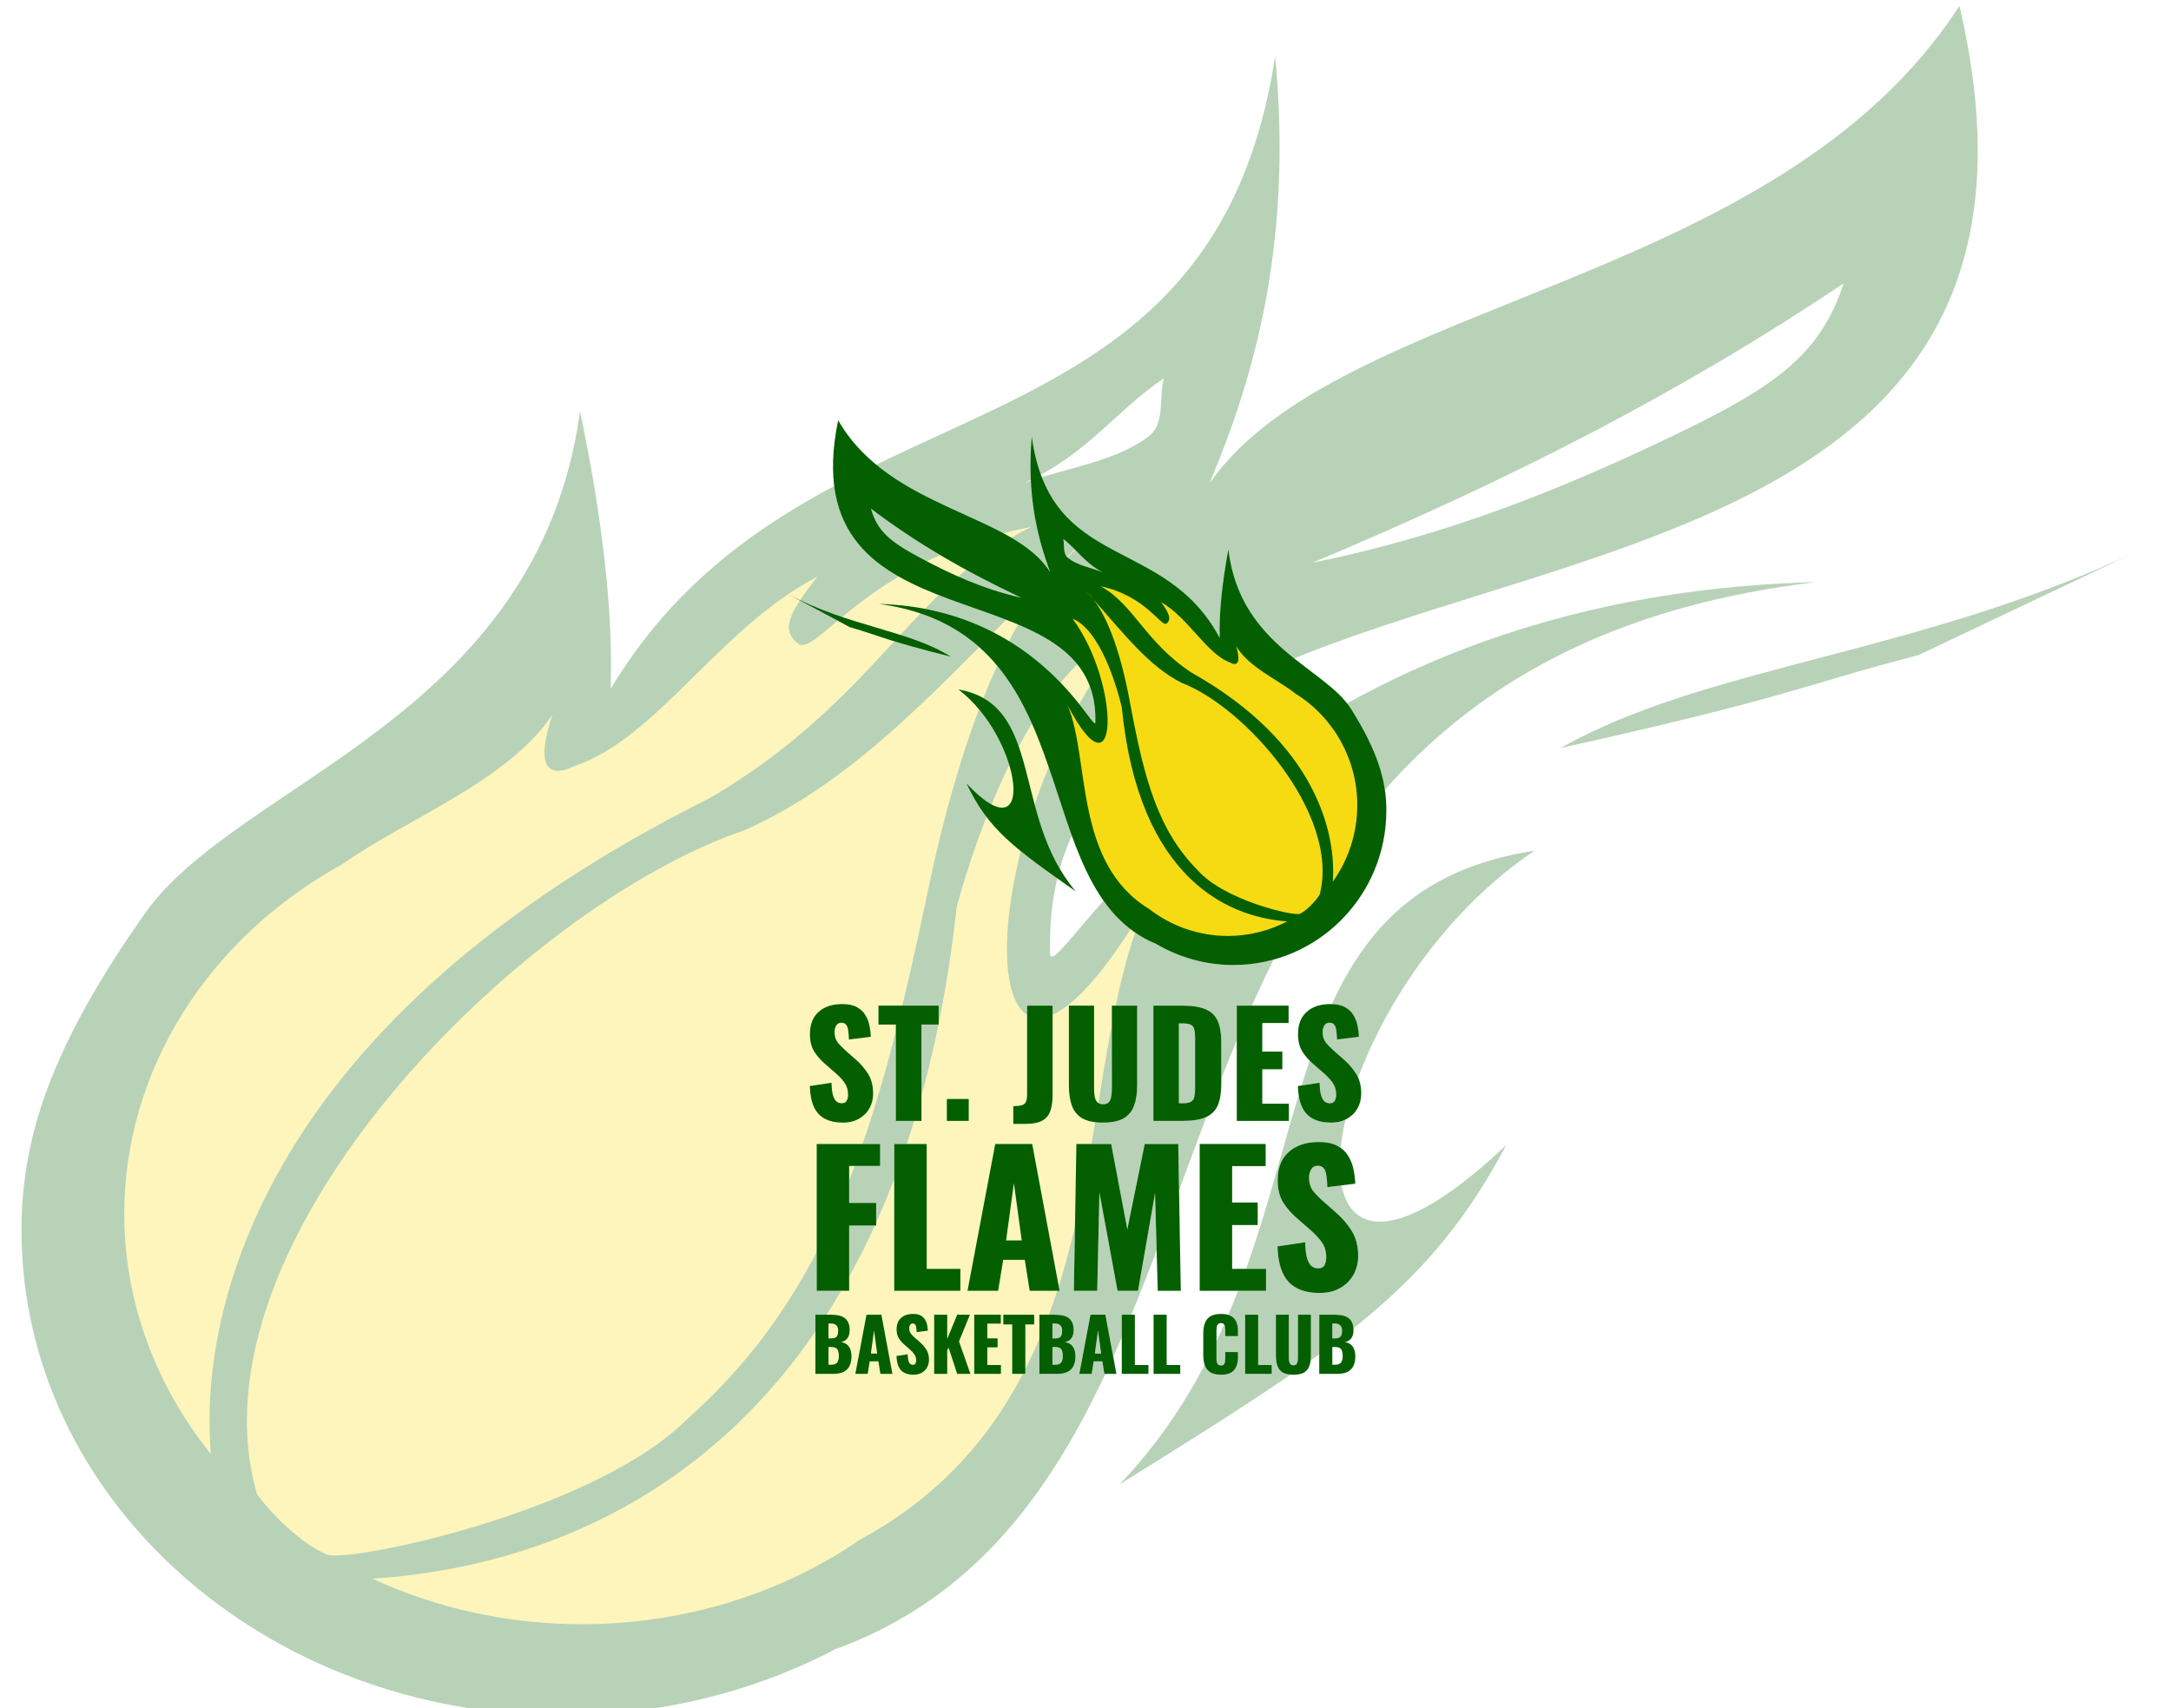<?xml version="1.0" encoding="UTF-8" standalone="no"?>
<svg
   xmlns:dc="http://purl.org/dc/elements/1.1/"
   xmlns:cc="http://creativecommons.org/ns#"
   xmlns:rdf="http://www.w3.org/1999/02/22-rdf-syntax-ns#"
   xmlns:svg="http://www.w3.org/2000/svg"
   xmlns="http://www.w3.org/2000/svg"
   xmlns:sodipodi="http://sodipodi.sourceforge.net/DTD/sodipodi-0.dtd"
   xmlns:inkscape="http://www.inkscape.org/namespaces/inkscape"
   width="2300"
   height="1810"
   viewBox="0 0 608.542 478.896"
   version="1.1"
   id="svg1611"
   inkscape:version="1.0 (4035a4fb49, 2020-05-01)"
   sodipodi:docname="hero-mobile.svg">
  <defs
     id="defs1605">
    <filter
       inkscape:collect="always"
       style="color-interpolation-filters:sRGB"
       id="filter4620"
       x="-0.033"
       width="1.066"
       y="-0.021"
       height="1.041">
      <feGaussianBlur
         inkscape:collect="always"
         stdDeviation="2.292"
         id="feGaussianBlur4622" />
    </filter>
    <filter
       height="1.181"
       y="-0.09"
       width="1.165"
       x="-0.082"
       id="filter1236"
       style="color-interpolation-filters:sRGB"
       inkscape:collect="always">
      <feGaussianBlur
         id="feGaussianBlur1238"
         stdDeviation="1.216"
         inkscape:collect="always" />
    </filter>
  </defs>
  <sodipodi:namedview
     id="base"
     pagecolor="#ffffff"
     bordercolor="#666666"
     borderopacity="1.0"
     inkscape:pageopacity="0.0"
     inkscape:pageshadow="2"
     inkscape:zoom="0.35"
     inkscape:cx="1108.0697"
     inkscape:cy="1131.4286"
     inkscape:document-units="px"
     inkscape:current-layer="layer1"
     inkscape:document-rotation="0"
     showgrid="false"
     units="px"
     inkscape:window-width="1920"
     inkscape:window-height="1027"
     inkscape:window-x="1912"
     inkscape:window-y="-8"
     inkscape:window-maximized="1" />
  <g
     inkscape:label="Layer 1"
     inkscape:groupmode="layer"
     id="layer1">
    <g
       style="opacity:0.284"
       id="g868"
       transform="matrix(-16.676,0,0,14.803,1827.833,-1786.666)">
      <g
         transform="translate(0.168,53.085)"
         id="g864">
        <path
           sodipodi:nodetypes="cccccsccccccccscccsc"
           transform="scale(0.265)"
           d="m 288.695,255.555 c -10.856,52.451 58.174,32.109 57.684,67.391 0.433,4.969 -11.28,-25.126 -48.531,-26.207 47.881,6.527 32.323,63.984 62.16,76.258 5.249,3.094 11.216,4.724 17.293,4.725 18.953,3.2e-4 34.318,-15.522 34.318,-34.67 6e-5,-6.645 -1.89,-13.15 -7.831,-22.644 -5.941,-9.495 -24.916,-13.916 -27.596,-35.871 -1.34,7.164 -2.126,14.191 -1.941,19.83 -12.387,-23.249 -37.992,-14.699 -42.152,-45.205 -1.109,13.219 1.248,22.695 4.16,30.506 -8.202,-13.263 -35.995,-13.936 -47.562,-34.111 z m 7.35,19.83 c 10.261,7.765 21.077,14.004 33.695,19.967 -8.505,-1.941 -15.759,-5.218 -23.018,-9.152 -6.3,-3.415 -9.199,-5.684 -10.678,-10.814 z m 43.125,6.795 c 3.097,2.357 4.806,5.406 8.873,7.486 -2.635,-1.109 -5.718,-1.485 -7.902,-3.328 -1.088,-0.918 -0.647,-2.772 -0.971,-4.158 z"
           style="fill:#045f00;fill-opacity:1;fill-rule:evenodd;stroke:none;stroke-width:1.269;stroke-opacity:1"
           id="path858" />
        <path
           sodipodi:nodetypes="cccc"
           id="path860"
           d="m 83.648,83.722 c 5.107,0.882 3.144,7.478 6.971,11.997 -3.618,-2.539 -5.202,-3.664 -6.494,-6.42 4.235,4.511 3.321,-2.703 -0.477,-5.577 z"
           style="fill:#045f00;fill-opacity:1;stroke:none;stroke-width:0.265px;stroke-linecap:butt;stroke-linejoin:miter;stroke-opacity:1" />
        <path
           sodipodi:nodetypes="cccc"
           id="path862"
           d="m 73.486,78.035 c 3.705,1.981 7.252,2.165 9.722,3.742 -3.95,-0.991 -4.011,-1.174 -6.017,-1.761 -1.235,-0.66 -2.47,-1.321 -3.705,-1.981 z"
           style="fill:#045f00;fill-opacity:1;stroke:none;stroke-width:0.265px;stroke-linecap:butt;stroke-linejoin:miter;stroke-opacity:1" />
      </g>
      <path
         sodipodi:nodetypes="cccccccccccccccccccccccccscccc"
         d="m 92.273,130.674 c 1.984,1.094 2.618,3.294 5.396,5.131 7.482,4.198 8.609,9.651 8.394,12.428 0.947,-1.325 1.457,-2.917 1.457,-4.551 -2e-4,-2.701 -1.389,-5.208 -3.667,-6.622 -1.078,-0.857 -2.787,-1.573 -3.531,-2.832 0.442,1.484 -0.343,0.985 -0.343,0.985 -1.413,-0.514 -2.44,-2.612 -4.11,-3.597 0.452,0.652 0.652,1.022 0.3,1.285 -0.335,0.157 -1.234,-1.651 -3.896,-2.227 z m -0.856,0.3 c 0.155,0.177 0.293,0.331 0.441,0.499 -0.14,-0.185 -0.287,-0.353 -0.441,-0.499 z m 0.441,0.499 c 1.13,1.492 1.807,4.143 2.2,6.344 0.803,4.275 1.614,7.367 3.994,9.747 1.561,1.77 5.695,2.73 6.061,2.573 0.536,-0.257 1.107,-1.01 1.177,-1.153 1.216,-4.757 -4.424,-11.123 -8.196,-12.565 -1.911,-0.962 -3.322,-2.774 -5.236,-4.946 z m -1.254,1.129 c 2.878,3.906 2.758,11.005 -0.3,5.138 1.35,3.185 0.349,9.365 4.845,12.111 1.343,1.04 2.987,1.603 4.679,1.604 1.226,-2.2e-4 2.433,-0.296 3.523,-0.864 -1.913,-0.139 -3.999,-0.843 -5.762,-2.549 -2.002,-1.935 -3.571,-5.136 -4.062,-10.172 -0.304,-1.281 -1.287,-4.599 -2.922,-5.268 z"
         style="fill:#f7db12;fill-opacity:1;fill-rule:evenodd;stroke:none;stroke-width:0.284;stroke-opacity:1"
         id="path866" />
    </g>
    <g
       style="fill:#ffffff;filter:url(#filter1236);opacity:0.7"
       id="g2357"
       transform="matrix(4.717,0,0,4.717,-126.719,-452.039)">
      <g
         style="fill:#ffffff"
         transform="translate(0.168,53.085)"
         id="g2353">
        <path
           sodipodi:nodetypes="cccccsccccccccscccsc"
           transform="scale(0.265)"
           d="m 288.695,255.555 c -10.856,52.451 58.174,32.109 57.684,67.391 0.433,4.969 -11.28,-25.126 -48.531,-26.207 47.881,6.527 32.323,63.984 62.16,76.258 5.249,3.094 11.216,4.724 17.293,4.725 18.953,3.2e-4 34.318,-15.522 34.318,-34.67 6e-5,-6.645 -1.89,-13.15 -7.831,-22.644 -5.941,-9.495 -24.916,-13.916 -27.596,-35.871 -1.34,7.164 -2.126,14.191 -1.941,19.83 -12.387,-23.249 -37.992,-14.699 -42.152,-45.205 -1.109,13.219 1.248,22.695 4.16,30.506 -8.202,-13.263 -35.995,-13.936 -47.562,-34.111 z m 7.35,19.83 c 10.261,7.765 21.077,14.004 33.695,19.967 -8.505,-1.941 -15.759,-5.218 -23.018,-9.152 -6.3,-3.415 -9.199,-5.684 -10.678,-10.814 z m 43.125,6.795 c 3.097,2.357 4.806,5.406 8.873,7.486 -2.635,-1.109 -5.718,-1.485 -7.902,-3.328 -1.088,-0.918 -0.647,-2.772 -0.971,-4.158 z"
           style="fill:#ffffff;fill-opacity:1;fill-rule:evenodd;stroke:none;stroke-width:1.269;stroke-opacity:1"
           id="path2347" />
        <path
           sodipodi:nodetypes="cccc"
           id="path2349"
           d="m 83.648,83.722 c 5.107,0.882 3.144,7.478 6.971,11.997 -3.618,-2.539 -5.202,-3.664 -6.494,-6.42 4.235,4.511 3.321,-2.703 -0.477,-5.577 z"
           style="fill:#ffffff;fill-opacity:1;stroke:none;stroke-width:0.265px;stroke-linecap:butt;stroke-linejoin:miter;stroke-opacity:1" />
        <path
           sodipodi:nodetypes="cccc"
           id="path2351"
           d="m 73.486,78.035 c 3.705,1.981 7.252,2.165 9.722,3.742 -3.95,-0.991 -4.011,-1.174 -6.017,-1.761 -1.235,-0.66 -2.47,-1.321 -3.705,-1.981 z"
           style="fill:#ffffff;fill-opacity:1;stroke:none;stroke-width:0.265px;stroke-linecap:butt;stroke-linejoin:miter;stroke-opacity:1" />
      </g>
      <path
         sodipodi:nodetypes="cccccccccccccccccccccccccscccc"
         d="m 92.273,130.674 c 1.984,1.094 2.618,3.294 5.396,5.131 7.482,4.198 8.609,9.651 8.394,12.428 0.947,-1.325 1.457,-2.917 1.457,-4.551 -2e-4,-2.701 -1.389,-5.208 -3.667,-6.622 -1.078,-0.857 -2.787,-1.573 -3.531,-2.832 0.442,1.484 -0.343,0.985 -0.343,0.985 -1.413,-0.514 -2.44,-2.612 -4.11,-3.597 0.452,0.652 0.652,1.022 0.3,1.285 -0.335,0.157 -1.234,-1.651 -3.896,-2.227 z m -0.856,0.3 c 0.155,0.177 0.293,0.331 0.441,0.499 -0.14,-0.185 -0.287,-0.353 -0.441,-0.499 z m 0.441,0.499 c 1.13,1.492 1.807,4.143 2.2,6.344 0.803,4.275 1.614,7.367 3.994,9.747 1.561,1.77 5.695,2.73 6.061,2.573 0.536,-0.257 1.107,-1.01 1.177,-1.153 1.216,-4.757 -4.424,-11.123 -8.196,-12.565 -1.911,-0.962 -3.322,-2.774 -5.236,-4.946 z m -1.254,1.129 c 2.878,3.906 2.758,11.005 -0.3,5.138 1.35,3.185 0.349,9.365 4.845,12.111 1.343,1.04 2.987,1.603 4.679,1.604 1.226,-2.2e-4 2.433,-0.296 3.523,-0.864 -1.913,-0.139 -3.999,-0.843 -5.762,-2.549 -2.002,-1.935 -3.571,-5.136 -4.062,-10.172 -0.304,-1.281 -1.287,-4.599 -2.922,-5.268 z"
         style="fill:#ffffff;fill-opacity:1;fill-rule:evenodd;stroke:none;stroke-width:0.284;stroke-opacity:1"
         id="path2355" />
    </g>
    <g
       aria-label="ST. JUDES "
       id="text2363"
       style="font-style:normal;font-variant:normal;font-weight:normal;font-stretch:normal;font-size:39.892px;line-height:1.25;font-family:Communist;-inkscape-font-specification:Communist;text-align:center;text-anchor:middle;fill:#ffffff;fill-opacity:1;stroke:none;stroke-width:3.086;stroke-miterlimit:4;stroke-dasharray:none;stroke-opacity:1;filter:url(#filter4620)">
      <path
         d="m 236.282,314.699 q -3.032,0 -5.066,-1.077 -2.034,-1.077 -3.072,-3.311 -1.037,-2.274 -1.157,-5.864 l 6.103,-0.918 q 0.04,2.074 0.359,3.351 0.359,1.277 0.957,1.835 0.638,0.558 1.516,0.558 1.117,0 1.436,-0.758 0.359,-0.758 0.359,-1.596 0,-1.995 -0.957,-3.351 -0.957,-1.396 -2.593,-2.792 l -2.792,-2.433 q -1.835,-1.556 -3.112,-3.51 -1.237,-1.995 -1.237,-4.907 0,-4.109 2.433,-6.263 2.433,-2.194 6.622,-2.194 2.593,0 4.149,0.878 1.596,0.878 2.393,2.314 0.838,1.396 1.117,2.992 0.319,1.556 0.359,2.992 l -6.143,0.758 q -0.04,-1.436 -0.199,-2.473 -0.12,-1.077 -0.558,-1.636 -0.439,-0.598 -1.356,-0.598 -0.997,0 -1.476,0.838 -0.439,0.838 -0.439,1.675 0,1.795 0.838,2.952 0.878,1.117 2.274,2.354 l 2.673,2.354 q 2.114,1.795 3.55,4.069 1.476,2.274 1.476,5.625 0,2.274 -1.037,4.149 -1.037,1.835 -2.952,2.912 -1.875,1.077 -4.468,1.077 z"
         style="font-style:normal;font-variant:normal;font-weight:bold;font-stretch:normal;font-size:39.892px;font-family:Oswald;-inkscape-font-specification:'Oswald Bold';fill:#ffffff;fill-opacity:1;stroke:none;stroke-width:3.086;stroke-miterlimit:4;stroke-dasharray:none;stroke-opacity:1"
         id="path910" />
      <path
         d="m 251.108,314.22 v -27.007 h -4.867 v -5.306 h 16.874 v 5.306 h -4.827 v 27.007 z"
         style="font-style:normal;font-variant:normal;font-weight:bold;font-stretch:normal;font-size:39.892px;font-family:Oswald;-inkscape-font-specification:'Oswald Bold';fill:#ffffff;fill-opacity:1;stroke:none;stroke-width:3.086;stroke-miterlimit:4;stroke-dasharray:none;stroke-opacity:1"
         id="path912" />
      <path
         d="m 265.402,314.22 v -6.143 h 6.143 v 6.143 z"
         style="font-style:normal;font-variant:normal;font-weight:bold;font-stretch:normal;font-size:39.892px;font-family:Oswald;-inkscape-font-specification:'Oswald Bold';fill:#ffffff;fill-opacity:1;stroke:none;stroke-width:3.086;stroke-miterlimit:4;stroke-dasharray:none;stroke-opacity:1"
         id="path914" />
      <path
         d="m 284.031,315.058 v -4.986 q 1.077,0 1.835,-0.12 0.758,-0.12 1.197,-0.439 0.439,-0.359 0.638,-0.997 0.199,-0.678 0.199,-1.715 v -24.892 h 7.141 v 25.211 q 0,2.633 -0.678,4.428 -0.638,1.755 -2.274,2.633 -1.636,0.878 -4.588,0.878 z"
         style="font-style:normal;font-variant:normal;font-weight:bold;font-stretch:normal;font-size:39.892px;font-family:Oswald;-inkscape-font-specification:'Oswald Bold';fill:#ffffff;fill-opacity:1;stroke:none;stroke-width:3.086;stroke-miterlimit:4;stroke-dasharray:none;stroke-opacity:1"
         id="path916" />
      <path
         d="m 309.187,314.699 q -3.71,0 -5.824,-1.197 -2.074,-1.237 -2.912,-3.55 -0.838,-2.354 -0.838,-5.744 v -22.299 h 7.061 v 23.376 q 0,0.997 0.16,1.995 0.16,0.997 0.678,1.636 0.558,0.638 1.675,0.638 1.157,0 1.675,-0.638 0.519,-0.638 0.638,-1.636 0.16,-0.997 0.16,-1.995 v -23.376 h 7.101 v 22.299 q 0,3.391 -0.878,5.744 -0.838,2.314 -2.912,3.55 -2.074,1.197 -5.784,1.197 z"
         style="font-style:normal;font-variant:normal;font-weight:bold;font-stretch:normal;font-size:39.892px;font-family:Oswald;-inkscape-font-specification:'Oswald Bold';fill:#ffffff;fill-opacity:1;stroke:none;stroke-width:3.086;stroke-miterlimit:4;stroke-dasharray:none;stroke-opacity:1"
         id="path918" />
      <path
         d="m 323.305,314.22 v -32.312 h 8.178 q 4.229,0 6.582,1.077 2.354,1.037 3.311,3.311 0.957,2.234 0.957,5.824 v 11.728 q 0,3.63 -0.957,5.944 -0.957,2.274 -3.311,3.351 -2.314,1.077 -6.502,1.077 z m 7.141,-4.947 h 1.117 q 1.636,0 2.354,-0.479 0.718,-0.479 0.878,-1.436 0.199,-0.957 0.199,-2.393 v -14.082 q 0,-1.436 -0.239,-2.314 -0.199,-0.878 -0.918,-1.277 -0.718,-0.399 -2.314,-0.399 h -1.077 z"
         style="font-style:normal;font-variant:normal;font-weight:bold;font-stretch:normal;font-size:39.892px;font-family:Oswald;-inkscape-font-specification:'Oswald Bold';fill:#ffffff;fill-opacity:1;stroke:none;stroke-width:3.086;stroke-miterlimit:4;stroke-dasharray:none;stroke-opacity:1"
         id="path920" />
      <path
         d="m 346.679,314.22 v -32.312 h 14.521 v 4.867 h -7.38 v 8.018 h 5.625 v 4.947 h -5.625 v 9.654 h 7.46 v 4.827 z"
         style="font-style:normal;font-variant:normal;font-weight:bold;font-stretch:normal;font-size:39.892px;font-family:Oswald;-inkscape-font-specification:'Oswald Bold';fill:#ffffff;fill-opacity:1;stroke:none;stroke-width:3.086;stroke-miterlimit:4;stroke-dasharray:none;stroke-opacity:1"
         id="path922" />
      <path
         d="m 373.098,314.699 q -3.032,0 -5.066,-1.077 -2.034,-1.077 -3.072,-3.311 -1.037,-2.274 -1.157,-5.864 l 6.103,-0.918 q 0.04,2.074 0.359,3.351 0.359,1.277 0.957,1.835 0.638,0.558 1.516,0.558 1.117,0 1.436,-0.758 0.359,-0.758 0.359,-1.596 0,-1.995 -0.957,-3.351 -0.957,-1.396 -2.593,-2.792 l -2.792,-2.433 q -1.835,-1.556 -3.112,-3.51 -1.237,-1.995 -1.237,-4.907 0,-4.109 2.433,-6.263 2.433,-2.194 6.622,-2.194 2.593,0 4.149,0.878 1.596,0.878 2.393,2.314 0.838,1.396 1.117,2.992 0.319,1.556 0.359,2.992 l -6.143,0.758 q -0.04,-1.436 -0.199,-2.473 -0.12,-1.077 -0.558,-1.636 -0.439,-0.598 -1.356,-0.598 -0.997,0 -1.476,0.838 -0.439,0.838 -0.439,1.675 0,1.795 0.838,2.952 0.878,1.117 2.274,2.354 l 2.673,2.354 q 2.114,1.795 3.55,4.069 1.476,2.274 1.476,5.625 0,2.274 -1.037,4.149 -1.037,1.835 -2.952,2.912 -1.875,1.077 -4.468,1.077 z"
         style="font-style:normal;font-variant:normal;font-weight:bold;font-stretch:normal;font-size:39.892px;font-family:Oswald;-inkscape-font-specification:'Oswald Bold';fill:#ffffff;fill-opacity:1;stroke:none;stroke-width:3.086;stroke-miterlimit:4;stroke-dasharray:none;stroke-opacity:1"
         id="path924" />
    </g>
    <g
       aria-label="FLAMES"
       id="text2367"
       style="font-style:normal;font-variant:normal;font-weight:normal;font-stretch:normal;font-size:39.892px;line-height:1.25;font-family:Communist;-inkscape-font-specification:Communist;text-align:center;text-anchor:middle;fill:#ffffff;fill-opacity:1;stroke:none;stroke-width:3.086;stroke-miterlimit:4;stroke-dasharray:none;stroke-opacity:1;filter:url(#filter4620)">
      <path
         d="m 228.928,361.845 v -41.148 h 17.78 v 6.147 h -8.687 v 10.363 h 7.569 v 6.35 h -7.569 v 18.288 z"
         style="font-style:normal;font-variant:normal;font-weight:bold;font-stretch:normal;font-size:50.8px;font-family:Oswald;-inkscape-font-specification:'Oswald Bold';fill:#ffffff;fill-opacity:1;stroke:none;stroke-width:3.086;stroke-miterlimit:4;stroke-dasharray:none;stroke-opacity:1"
         id="path927" />
      <path
         d="m 250.657,361.845 v -41.148 h 9.093 v 35.001 h 9.449 v 6.147 z"
         style="font-style:normal;font-variant:normal;font-weight:bold;font-stretch:normal;font-size:50.8px;font-family:Oswald;-inkscape-font-specification:'Oswald Bold';fill:#ffffff;fill-opacity:1;stroke:none;stroke-width:3.086;stroke-miterlimit:4;stroke-dasharray:none;stroke-opacity:1"
         id="path929" />
      <path
         d="m 271.198,361.845 7.772,-41.148 h 10.363 l 7.671,41.148 h -8.382 l -1.372,-8.687 h -6.045 l -1.422,8.687 z m 10.82,-14.122 h 4.369 l -2.184,-16.053 z"
         style="font-style:normal;font-variant:normal;font-weight:bold;font-stretch:normal;font-size:50.8px;font-family:Oswald;-inkscape-font-specification:'Oswald Bold';fill:#ffffff;fill-opacity:1;stroke:none;stroke-width:3.086;stroke-miterlimit:4;stroke-dasharray:none;stroke-opacity:1"
         id="path931" />
      <path
         d="m 301.007,361.845 0.711,-41.148 h 9.754 l 4.521,23.927 4.877,-23.927 h 9.398 l 0.711,41.148 h -6.452 l -0.762,-27.381 -4.775,27.381 h -5.74 l -5.08,-27.584 -0.61,27.584 z"
         style="font-style:normal;font-variant:normal;font-weight:bold;font-stretch:normal;font-size:50.8px;font-family:Oswald;-inkscape-font-specification:'Oswald Bold';fill:#ffffff;fill-opacity:1;stroke:none;stroke-width:3.086;stroke-miterlimit:4;stroke-dasharray:none;stroke-opacity:1"
         id="path933" />
      <path
         d="m 336.283,361.845 v -41.148 h 18.491 v 6.198 h -9.398 v 10.211 h 7.163 v 6.299 h -7.163 v 12.294 h 9.5 v 6.147 z"
         style="font-style:normal;font-variant:normal;font-weight:bold;font-stretch:normal;font-size:50.8px;font-family:Oswald;-inkscape-font-specification:'Oswald Bold';fill:#ffffff;fill-opacity:1;stroke:none;stroke-width:3.086;stroke-miterlimit:4;stroke-dasharray:none;stroke-opacity:1"
         id="path935" />
      <path
         d="m 369.926,362.455 q -3.861,0 -6.452,-1.372 -2.591,-1.372 -3.912,-4.216 -1.321,-2.896 -1.473,-7.468 l 7.772,-1.168 q 0.051,2.642 0.457,4.267 0.457,1.626 1.219,2.337 0.813,0.711 1.93,0.711 1.422,0 1.829,-0.965 0.457,-0.965 0.457,-2.032 0,-2.54 -1.219,-4.267 -1.219,-1.778 -3.302,-3.556 l -3.556,-3.099 q -2.337,-1.981 -3.962,-4.47 -1.575,-2.54 -1.575,-6.248 0,-5.232 3.099,-7.976 3.099,-2.794 8.433,-2.794 3.302,0 5.283,1.118 2.032,1.118 3.048,2.946 1.067,1.778 1.422,3.81 0.406,1.981 0.457,3.81 l -7.823,0.965 q -0.051,-1.829 -0.254,-3.15 -0.152,-1.372 -0.711,-2.083 -0.559,-0.762 -1.727,-0.762 -1.27,0 -1.88,1.067 -0.559,1.067 -0.559,2.134 0,2.286 1.067,3.759 1.118,1.422 2.896,2.997 l 3.404,2.997 q 2.692,2.286 4.521,5.182 1.88,2.896 1.88,7.163 0,2.896 -1.321,5.283 -1.321,2.337 -3.759,3.708 -2.388,1.372 -5.69,1.372 z"
         style="font-style:normal;font-variant:normal;font-weight:bold;font-stretch:normal;font-size:50.8px;font-family:Oswald;-inkscape-font-specification:'Oswald Bold';fill:#ffffff;fill-opacity:1;stroke:none;stroke-width:3.086;stroke-miterlimit:4;stroke-dasharray:none;stroke-opacity:1"
         id="path937" />
    </g>
    <g
       aria-label="BASKETBALL CLUB"
       id="text2371"
       style="font-style:normal;font-variant:normal;font-weight:normal;font-stretch:normal;font-size:20.461px;line-height:1.25;font-family:Communist;-inkscape-font-specification:Communist;text-align:center;text-anchor:middle;fill:#ffffff;fill-opacity:1;stroke:none;stroke-width:3.086;stroke-miterlimit:4;stroke-dasharray:none;stroke-opacity:1;filter:url(#filter4620)">
      <path
         d="m 228.564,385.128 v -16.573 h 4.317 q 1.064,0 2.005,0.164 0.962,0.164 1.698,0.634 0.737,0.45 1.146,1.31 0.43,0.839 0.43,2.23 0,1.003 -0.307,1.698 -0.286,0.675 -0.839,1.084 -0.532,0.409 -1.289,0.552 0.962,0.123 1.616,0.634 0.655,0.491 0.982,1.33 0.348,0.839 0.348,2.026 0,1.289 -0.348,2.23 -0.327,0.921 -0.962,1.514 -0.634,0.593 -1.575,0.88 -0.921,0.286 -2.128,0.286 z m 3.663,-2.558 h 0.778 q 1.207,0 1.657,-0.614 0.471,-0.614 0.471,-1.801 0,-0.941 -0.205,-1.494 -0.205,-0.552 -0.675,-0.798 -0.471,-0.266 -1.269,-0.266 h -0.757 z m 0,-7.386 h 0.716 q 0.839,0 1.269,-0.246 0.43,-0.266 0.573,-0.757 0.164,-0.491 0.164,-1.187 0,-0.655 -0.246,-1.084 -0.225,-0.45 -0.696,-0.675 -0.45,-0.225 -1.146,-0.225 h -0.634 z"
         style="font-style:normal;font-variant:normal;font-weight:bold;font-stretch:normal;font-size:20.461px;font-family:Oswald;-inkscape-font-specification:'Oswald Bold';fill:#ffffff;fill-opacity:1;stroke:none;stroke-width:3.086;stroke-miterlimit:4;stroke-dasharray:none;stroke-opacity:1"
         id="path940" />
      <path
         d="m 239.755,385.128 3.131,-16.573 h 4.174 l 3.09,16.573 h -3.376 l -0.552,-3.499 h -2.435 l -0.573,3.499 z m 4.358,-5.688 h 1.76 l -0.88,-6.466 z"
         style="font-style:normal;font-variant:normal;font-weight:bold;font-stretch:normal;font-size:20.461px;font-family:Oswald;-inkscape-font-specification:'Oswald Bold';fill:#ffffff;fill-opacity:1;stroke:none;stroke-width:3.086;stroke-miterlimit:4;stroke-dasharray:none;stroke-opacity:1"
         id="path942" />
      <path
         d="m 256.061,385.374 q -1.555,0 -2.599,-0.552 -1.044,-0.552 -1.576,-1.698 -0.532,-1.166 -0.593,-3.008 l 3.131,-0.471 q 0.021,1.064 0.184,1.719 0.184,0.655 0.491,0.941 0.327,0.286 0.778,0.286 0.573,0 0.737,-0.389 0.184,-0.389 0.184,-0.818 0,-1.023 -0.491,-1.719 -0.491,-0.716 -1.33,-1.432 l -1.432,-1.248 q -0.941,-0.798 -1.596,-1.801 -0.634,-1.023 -0.634,-2.517 0,-2.107 1.248,-3.212 1.248,-1.125 3.397,-1.125 1.33,0 2.128,0.45 0.818,0.45 1.228,1.187 0.43,0.716 0.573,1.535 0.164,0.798 0.184,1.535 l -3.151,0.389 q -0.021,-0.737 -0.102,-1.269 -0.061,-0.552 -0.286,-0.839 -0.225,-0.307 -0.696,-0.307 -0.512,0 -0.757,0.43 -0.225,0.43 -0.225,0.859 0,0.921 0.43,1.514 0.45,0.573 1.166,1.207 l 1.371,1.207 q 1.084,0.921 1.821,2.087 0.757,1.166 0.757,2.885 0,1.166 -0.532,2.128 -0.532,0.941 -1.514,1.494 -0.962,0.552 -2.292,0.552 z"
         style="font-style:normal;font-variant:normal;font-weight:bold;font-stretch:normal;font-size:20.461px;font-family:Oswald;-inkscape-font-specification:'Oswald Bold';fill:#ffffff;fill-opacity:1;stroke:none;stroke-width:3.086;stroke-miterlimit:4;stroke-dasharray:none;stroke-opacity:1"
         id="path944" />
      <path
         d="m 261.853,385.128 v -16.573 h 3.663 v 6.773 l 2.783,-6.773 h 3.581 l -3.069,7.489 3.212,9.085 h -3.724 l -2.394,-7.325 -0.389,0.655 v 6.67 z"
         style="font-style:normal;font-variant:normal;font-weight:bold;font-stretch:normal;font-size:20.461px;font-family:Oswald;-inkscape-font-specification:'Oswald Bold';fill:#ffffff;fill-opacity:1;stroke:none;stroke-width:3.086;stroke-miterlimit:4;stroke-dasharray:none;stroke-opacity:1"
         id="path946" />
      <path
         d="m 273.082,385.128 v -16.573 h 7.448 v 2.496 h -3.785 v 4.113 H 279.63 v 2.537 h -2.885 v 4.952 h 3.826 v 2.476 z"
         style="font-style:normal;font-variant:normal;font-weight:bold;font-stretch:normal;font-size:20.461px;font-family:Oswald;-inkscape-font-specification:'Oswald Bold';fill:#ffffff;fill-opacity:1;stroke:none;stroke-width:3.086;stroke-miterlimit:4;stroke-dasharray:none;stroke-opacity:1"
         id="path948" />
      <path
         d="m 283.728,385.128 v -13.852 h -2.496 v -2.721 h 8.655 v 2.721 h -2.476 v 13.852 z"
         style="font-style:normal;font-variant:normal;font-weight:bold;font-stretch:normal;font-size:20.461px;font-family:Oswald;-inkscape-font-specification:'Oswald Bold';fill:#ffffff;fill-opacity:1;stroke:none;stroke-width:3.086;stroke-miterlimit:4;stroke-dasharray:none;stroke-opacity:1"
         id="path950" />
      <path
         d="m 291.346,385.128 v -16.573 h 4.317 q 1.064,0 2.005,0.164 0.962,0.164 1.698,0.634 0.737,0.45 1.146,1.31 0.43,0.839 0.43,2.23 0,1.003 -0.307,1.698 -0.286,0.675 -0.839,1.084 -0.532,0.409 -1.289,0.552 0.962,0.123 1.616,0.634 0.655,0.491 0.982,1.33 0.348,0.839 0.348,2.026 0,1.289 -0.348,2.23 -0.327,0.921 -0.962,1.514 -0.634,0.593 -1.576,0.88 -0.921,0.286 -2.128,0.286 z m 3.663,-2.558 h 0.778 q 1.207,0 1.657,-0.614 0.471,-0.614 0.471,-1.801 0,-0.941 -0.205,-1.494 -0.205,-0.552 -0.675,-0.798 -0.471,-0.266 -1.269,-0.266 h -0.757 z m 0,-7.386 h 0.716 q 0.839,0 1.269,-0.246 0.43,-0.266 0.573,-0.757 0.164,-0.491 0.164,-1.187 0,-0.655 -0.246,-1.084 -0.225,-0.45 -0.696,-0.675 -0.45,-0.225 -1.146,-0.225 h -0.634 z"
         style="font-style:normal;font-variant:normal;font-weight:bold;font-stretch:normal;font-size:20.461px;font-family:Oswald;-inkscape-font-specification:'Oswald Bold';fill:#ffffff;fill-opacity:1;stroke:none;stroke-width:3.086;stroke-miterlimit:4;stroke-dasharray:none;stroke-opacity:1"
         id="path952" />
      <path
         d="m 302.537,385.128 3.131,-16.573 h 4.174 l 3.09,16.573 h -3.376 l -0.552,-3.499 h -2.435 l -0.573,3.499 z m 4.358,-5.688 h 1.76 l -0.88,-6.466 z"
         style="font-style:normal;font-variant:normal;font-weight:bold;font-stretch:normal;font-size:20.461px;font-family:Oswald;-inkscape-font-specification:'Oswald Bold';fill:#ffffff;fill-opacity:1;stroke:none;stroke-width:3.086;stroke-miterlimit:4;stroke-dasharray:none;stroke-opacity:1"
         id="path954" />
      <path
         d="m 314.444,385.128 v -16.573 h 3.663 v 14.098 h 3.806 v 2.476 z"
         style="font-style:normal;font-variant:normal;font-weight:bold;font-stretch:normal;font-size:20.461px;font-family:Oswald;-inkscape-font-specification:'Oswald Bold';fill:#ffffff;fill-opacity:1;stroke:none;stroke-width:3.086;stroke-miterlimit:4;stroke-dasharray:none;stroke-opacity:1"
         id="path956" />
      <path
         d="m 323.356,385.128 v -16.573 h 3.663 v 14.098 h 3.806 v 2.476 z"
         style="font-style:normal;font-variant:normal;font-weight:bold;font-stretch:normal;font-size:20.461px;font-family:Oswald;-inkscape-font-specification:'Oswald Bold';fill:#ffffff;fill-opacity:1;stroke:none;stroke-width:3.086;stroke-miterlimit:4;stroke-dasharray:none;stroke-opacity:1"
         id="path958" />
      <path
         d="m 342.25,385.374 q -1.882,0 -2.987,-0.675 -1.084,-0.696 -1.535,-1.923 -0.45,-1.248 -0.45,-2.926 v -5.975 q 0,-1.719 0.45,-2.946 0.45,-1.248 1.535,-1.923 1.105,-0.675 2.987,-0.675 1.841,0 2.865,0.614 1.044,0.593 1.473,1.678 0.43,1.084 0.43,2.496 v 1.432 h -3.581 v -1.657 q 0,-0.491 -0.061,-0.941 -0.041,-0.45 -0.286,-0.737 -0.246,-0.307 -0.839,-0.307 -0.573,0 -0.859,0.307 -0.266,0.307 -0.348,0.778 -0.061,0.45 -0.061,0.962 v 7.796 q 0,0.552 0.082,1.023 0.102,0.45 0.368,0.737 0.286,0.266 0.818,0.266 0.573,0 0.818,-0.286 0.246,-0.307 0.307,-0.778 0.061,-0.471 0.061,-0.962 v -1.739 h 3.581 v 1.432 q 0,1.412 -0.43,2.537 -0.409,1.105 -1.453,1.76 -1.023,0.634 -2.885,0.634 z"
         style="font-style:normal;font-variant:normal;font-weight:bold;font-stretch:normal;font-size:20.461px;font-family:Oswald;-inkscape-font-specification:'Oswald Bold';fill:#ffffff;fill-opacity:1;stroke:none;stroke-width:3.086;stroke-miterlimit:4;stroke-dasharray:none;stroke-opacity:1"
         id="path960" />
      <path
         d="m 349.012,385.128 v -16.573 h 3.663 v 14.098 h 3.806 v 2.476 z"
         style="font-style:normal;font-variant:normal;font-weight:bold;font-stretch:normal;font-size:20.461px;font-family:Oswald;-inkscape-font-specification:'Oswald Bold';fill:#ffffff;fill-opacity:1;stroke:none;stroke-width:3.086;stroke-miterlimit:4;stroke-dasharray:none;stroke-opacity:1"
         id="path962" />
      <path
         d="m 362.552,385.374 q -1.903,0 -2.987,-0.614 -1.064,-0.634 -1.494,-1.821 -0.43,-1.207 -0.43,-2.946 v -11.438 h 3.622 v 11.99 q 0,0.512 0.082,1.023 0.082,0.512 0.348,0.839 0.286,0.327 0.859,0.327 0.593,0 0.859,-0.327 0.266,-0.327 0.327,-0.839 0.082,-0.512 0.082,-1.023 v -11.99 h 3.642 v 11.438 q 0,1.739 -0.45,2.946 -0.43,1.187 -1.494,1.821 -1.064,0.614 -2.967,0.614 z"
         style="font-style:normal;font-variant:normal;font-weight:bold;font-stretch:normal;font-size:20.461px;font-family:Oswald;-inkscape-font-specification:'Oswald Bold';fill:#ffffff;fill-opacity:1;stroke:none;stroke-width:3.086;stroke-miterlimit:4;stroke-dasharray:none;stroke-opacity:1"
         id="path964" />
      <path
         d="m 369.793,385.128 v -16.573 h 4.317 q 1.064,0 2.005,0.164 0.962,0.164 1.698,0.634 0.737,0.45 1.146,1.31 0.43,0.839 0.43,2.23 0,1.003 -0.307,1.698 -0.286,0.675 -0.839,1.084 -0.532,0.409 -1.289,0.552 0.962,0.123 1.616,0.634 0.655,0.491 0.982,1.33 0.348,0.839 0.348,2.026 0,1.289 -0.348,2.23 -0.327,0.921 -0.962,1.514 -0.634,0.593 -1.576,0.88 -0.921,0.286 -2.128,0.286 z m 3.663,-2.558 h 0.778 q 1.207,0 1.657,-0.614 0.471,-0.614 0.471,-1.801 0,-0.941 -0.205,-1.494 -0.205,-0.552 -0.675,-0.798 -0.471,-0.266 -1.269,-0.266 h -0.757 z m 0,-7.386 h 0.716 q 0.839,0 1.269,-0.246 0.43,-0.266 0.573,-0.757 0.164,-0.491 0.164,-1.187 0,-0.655 -0.246,-1.084 -0.225,-0.45 -0.696,-0.675 -0.45,-0.225 -1.146,-0.225 h -0.634 z"
         style="font-style:normal;font-variant:normal;font-weight:bold;font-stretch:normal;font-size:20.461px;font-family:Oswald;-inkscape-font-specification:'Oswald Bold';fill:#ffffff;fill-opacity:1;stroke:none;stroke-width:3.086;stroke-miterlimit:4;stroke-dasharray:none;stroke-opacity:1"
         id="path966" />
    </g>
    <g
       transform="matrix(4.717,0,0,4.717,-126.719,-452.039)"
       id="g931">
      <g
         id="g874"
         transform="translate(0.168,53.085)">
        <path
           id="path24-0"
           style="fill:#045f00;fill-opacity:1;fill-rule:evenodd;stroke:none;stroke-width:1.269;stroke-opacity:1"
           d="m 288.695,255.555 c -10.856,52.451 58.174,32.109 57.684,67.391 0.433,4.969 -11.28,-25.126 -48.531,-26.207 47.881,6.527 32.323,63.984 62.16,76.258 5.249,3.094 11.216,4.724 17.293,4.725 18.953,3.2e-4 34.318,-15.522 34.318,-34.67 6e-5,-6.645 -1.89,-13.15 -7.831,-22.644 -5.941,-9.495 -24.916,-13.916 -27.596,-35.871 -1.34,7.164 -2.126,14.191 -1.941,19.83 -12.387,-23.249 -37.992,-14.699 -42.152,-45.205 -1.109,13.219 1.248,22.695 4.16,30.506 -8.202,-13.263 -35.995,-13.936 -47.562,-34.111 z m 7.35,19.83 c 10.261,7.765 21.077,14.004 33.695,19.967 -8.505,-1.941 -15.759,-5.218 -23.018,-9.152 -6.3,-3.415 -9.199,-5.684 -10.678,-10.814 z m 43.125,6.795 c 3.097,2.357 4.806,5.406 8.873,7.486 -2.635,-1.109 -5.718,-1.485 -7.902,-3.328 -1.088,-0.918 -0.647,-2.772 -0.971,-4.158 z"
           transform="scale(0.265)"
           sodipodi:nodetypes="cccccsccccccccscccsc" />
        <path
           style="fill:#045f00;fill-opacity:1;stroke:none;stroke-width:0.265px;stroke-linecap:butt;stroke-linejoin:miter;stroke-opacity:1"
           d="m 83.648,83.722 c 5.107,0.882 3.144,7.478 6.971,11.997 -3.618,-2.539 -5.202,-3.664 -6.494,-6.42 4.235,4.511 3.321,-2.703 -0.477,-5.577 z"
           id="path867"
           sodipodi:nodetypes="cccc" />
        <path
           style="fill:#045f00;fill-opacity:1;stroke:none;stroke-width:0.265px;stroke-linecap:butt;stroke-linejoin:miter;stroke-opacity:1"
           d="m 73.486,78.035 c 3.705,1.981 7.252,2.165 9.722,3.742 -3.95,-0.991 -4.011,-1.174 -6.017,-1.761 -1.235,-0.66 -2.47,-1.321 -3.705,-1.981 z"
           id="path869"
           sodipodi:nodetypes="cccc" />
      </g>
      <path
         id="path24"
         style="fill:#f7db12;fill-opacity:1;fill-rule:evenodd;stroke:none;stroke-width:0.284;stroke-opacity:1"
         d="m 92.273,130.674 c 1.984,1.094 2.618,3.294 5.396,5.131 7.482,4.198 8.609,9.651 8.394,12.428 0.947,-1.325 1.457,-2.917 1.457,-4.551 -2e-4,-2.701 -1.389,-5.208 -3.667,-6.622 -1.078,-0.857 -2.787,-1.573 -3.531,-2.832 0.442,1.484 -0.343,0.985 -0.343,0.985 -1.413,-0.514 -2.44,-2.612 -4.11,-3.597 0.452,0.652 0.652,1.022 0.3,1.285 -0.335,0.157 -1.234,-1.651 -3.896,-2.227 z m -0.856,0.3 c 0.155,0.177 0.293,0.331 0.441,0.499 -0.14,-0.185 -0.287,-0.353 -0.441,-0.499 z m 0.441,0.499 c 1.13,1.492 1.807,4.143 2.2,6.344 0.803,4.275 1.614,7.367 3.994,9.747 1.561,1.77 5.695,2.73 6.061,2.573 0.536,-0.257 1.107,-1.01 1.177,-1.153 1.216,-4.757 -4.424,-11.123 -8.196,-12.565 -1.911,-0.962 -3.322,-2.774 -5.236,-4.946 z m -1.254,1.129 c 2.878,3.906 2.758,11.005 -0.3,5.138 1.35,3.185 0.349,9.365 4.845,12.111 1.343,1.04 2.987,1.603 4.679,1.604 1.226,-2.2e-4 2.433,-0.296 3.523,-0.864 -1.913,-0.139 -3.999,-0.843 -5.762,-2.549 -2.002,-1.935 -3.571,-5.136 -4.062,-10.172 -0.304,-1.281 -1.287,-4.599 -2.922,-5.268 z"
         sodipodi:nodetypes="cccccccccccccccccccccccccscccc" />
    </g>
    <g
       aria-label="ST. JUDES "
       id="text977"
       style="font-style:normal;font-variant:normal;font-weight:normal;font-stretch:normal;font-size:39.892px;line-height:1.25;font-family:Communist;-inkscape-font-specification:Communist;text-align:center;text-anchor:middle;fill:#045f00;fill-opacity:1;stroke:none;stroke-width:3.086;stroke-miterlimit:4;stroke-dasharray:none;stroke-opacity:1"
       transform="translate(-52.917)">
      <path
         d="m 289.198,314.699 q -3.032,0 -5.066,-1.077 -2.034,-1.077 -3.072,-3.311 -1.037,-2.274 -1.157,-5.864 l 6.103,-0.918 q 0.04,2.074 0.359,3.351 0.359,1.277 0.957,1.835 0.638,0.558 1.516,0.558 1.117,0 1.436,-0.758 0.359,-0.758 0.359,-1.596 0,-1.995 -0.957,-3.351 -0.957,-1.396 -2.593,-2.792 l -2.792,-2.433 q -1.835,-1.556 -3.112,-3.51 -1.237,-1.995 -1.237,-4.907 0,-4.109 2.433,-6.263 2.433,-2.194 6.622,-2.194 2.593,0 4.149,0.878 1.596,0.878 2.393,2.314 0.838,1.396 1.117,2.992 0.319,1.556 0.359,2.992 l -6.143,0.758 q -0.04,-1.436 -0.199,-2.473 -0.12,-1.077 -0.558,-1.636 -0.439,-0.598 -1.356,-0.598 -0.997,0 -1.476,0.838 -0.439,0.838 -0.439,1.675 0,1.795 0.838,2.952 0.878,1.117 2.274,2.354 l 2.673,2.354 q 2.114,1.795 3.55,4.069 1.476,2.274 1.476,5.625 0,2.274 -1.037,4.149 -1.037,1.835 -2.952,2.912 -1.875,1.077 -4.468,1.077 z"
         style="font-style:normal;font-variant:normal;font-weight:bold;font-stretch:normal;font-size:39.892px;font-family:Oswald;-inkscape-font-specification:'Oswald Bold';fill:#045f00;fill-opacity:1;stroke:none;stroke-width:3.086;stroke-miterlimit:4;stroke-dasharray:none;stroke-opacity:1"
         id="path969" />
      <path
         d="m 304.025,314.22 v -27.007 h -4.867 v -5.306 h 16.874 v 5.306 h -4.827 v 27.007 z"
         style="font-style:normal;font-variant:normal;font-weight:bold;font-stretch:normal;font-size:39.892px;font-family:Oswald;-inkscape-font-specification:'Oswald Bold';fill:#045f00;fill-opacity:1;stroke:none;stroke-width:3.086;stroke-miterlimit:4;stroke-dasharray:none;stroke-opacity:1"
         id="path971" />
      <path
         d="m 318.319,314.22 v -6.143 h 6.143 v 6.143 z"
         style="font-style:normal;font-variant:normal;font-weight:bold;font-stretch:normal;font-size:39.892px;font-family:Oswald;-inkscape-font-specification:'Oswald Bold';fill:#045f00;fill-opacity:1;stroke:none;stroke-width:3.086;stroke-miterlimit:4;stroke-dasharray:none;stroke-opacity:1"
         id="path973" />
      <path
         d="m 336.948,315.058 v -4.986 q 1.077,0 1.835,-0.12 0.758,-0.12 1.197,-0.439 0.439,-0.359 0.638,-0.997 0.199,-0.678 0.199,-1.715 v -24.892 h 7.141 v 25.211 q 0,2.633 -0.678,4.428 -0.638,1.755 -2.274,2.633 -1.636,0.878 -4.588,0.878 z"
         style="font-style:normal;font-variant:normal;font-weight:bold;font-stretch:normal;font-size:39.892px;font-family:Oswald;-inkscape-font-specification:'Oswald Bold';fill:#045f00;fill-opacity:1;stroke:none;stroke-width:3.086;stroke-miterlimit:4;stroke-dasharray:none;stroke-opacity:1"
         id="path975" />
      <path
         d="m 362.104,314.699 q -3.71,0 -5.824,-1.197 -2.074,-1.237 -2.912,-3.55 -0.838,-2.354 -0.838,-5.744 v -22.299 h 7.061 v 23.376 q 0,0.997 0.16,1.995 0.16,0.997 0.678,1.636 0.558,0.638 1.675,0.638 1.157,0 1.675,-0.638 0.519,-0.638 0.638,-1.636 0.16,-0.997 0.16,-1.995 v -23.376 h 7.101 v 22.299 q 0,3.391 -0.878,5.744 -0.838,2.314 -2.912,3.55 -2.074,1.197 -5.784,1.197 z"
         style="font-style:normal;font-variant:normal;font-weight:bold;font-stretch:normal;font-size:39.892px;font-family:Oswald;-inkscape-font-specification:'Oswald Bold';fill:#045f00;fill-opacity:1;stroke:none;stroke-width:3.086;stroke-miterlimit:4;stroke-dasharray:none;stroke-opacity:1"
         id="path977" />
      <path
         d="m 376.221,314.22 v -32.312 h 8.178 q 4.229,0 6.582,1.077 2.354,1.037 3.311,3.311 0.957,2.234 0.957,5.824 v 11.728 q 0,3.63 -0.957,5.944 -0.957,2.274 -3.311,3.351 -2.314,1.077 -6.502,1.077 z m 7.141,-4.947 h 1.117 q 1.636,0 2.354,-0.479 0.718,-0.479 0.878,-1.436 0.199,-0.957 0.199,-2.393 v -14.082 q 0,-1.436 -0.239,-2.314 -0.199,-0.878 -0.918,-1.277 -0.718,-0.399 -2.314,-0.399 h -1.077 z"
         style="font-style:normal;font-variant:normal;font-weight:bold;font-stretch:normal;font-size:39.892px;font-family:Oswald;-inkscape-font-specification:'Oswald Bold';fill:#045f00;fill-opacity:1;stroke:none;stroke-width:3.086;stroke-miterlimit:4;stroke-dasharray:none;stroke-opacity:1"
         id="path979" />
      <path
         d="m 399.595,314.22 v -32.312 h 14.521 v 4.867 h -7.38 v 8.018 h 5.625 v 4.947 h -5.625 v 9.654 h 7.46 v 4.827 z"
         style="font-style:normal;font-variant:normal;font-weight:bold;font-stretch:normal;font-size:39.892px;font-family:Oswald;-inkscape-font-specification:'Oswald Bold';fill:#045f00;fill-opacity:1;stroke:none;stroke-width:3.086;stroke-miterlimit:4;stroke-dasharray:none;stroke-opacity:1"
         id="path981" />
      <path
         d="m 426.014,314.699 q -3.032,0 -5.066,-1.077 -2.034,-1.077 -3.072,-3.311 -1.037,-2.274 -1.157,-5.864 l 6.103,-0.918 q 0.04,2.074 0.359,3.351 0.359,1.277 0.957,1.835 0.638,0.558 1.516,0.558 1.117,0 1.436,-0.758 0.359,-0.758 0.359,-1.596 0,-1.995 -0.957,-3.351 -0.957,-1.396 -2.593,-2.792 l -2.792,-2.433 q -1.835,-1.556 -3.112,-3.51 -1.237,-1.995 -1.237,-4.907 0,-4.109 2.433,-6.263 2.433,-2.194 6.622,-2.194 2.593,0 4.149,0.878 1.596,0.878 2.393,2.314 0.838,1.396 1.117,2.992 0.319,1.556 0.359,2.992 l -6.143,0.758 q -0.04,-1.436 -0.199,-2.473 -0.12,-1.077 -0.558,-1.636 -0.439,-0.598 -1.356,-0.598 -0.997,0 -1.476,0.838 -0.439,0.838 -0.439,1.675 0,1.795 0.838,2.952 0.878,1.117 2.274,2.354 l 2.673,2.354 q 2.114,1.795 3.55,4.069 1.476,2.274 1.476,5.625 0,2.274 -1.037,4.149 -1.037,1.835 -2.952,2.912 -1.875,1.077 -4.468,1.077 z"
         style="font-style:normal;font-variant:normal;font-weight:bold;font-stretch:normal;font-size:39.892px;font-family:Oswald;-inkscape-font-specification:'Oswald Bold';fill:#045f00;fill-opacity:1;stroke:none;stroke-width:3.086;stroke-miterlimit:4;stroke-dasharray:none;stroke-opacity:1"
         id="path983" />
    </g>
    <g
       aria-label="FLAMES"
       id="text1578"
       style="font-style:normal;font-variant:normal;font-weight:normal;font-stretch:normal;font-size:39.892px;line-height:1.25;font-family:Communist;-inkscape-font-specification:Communist;text-align:center;text-anchor:middle;fill:#045f00;fill-opacity:1;stroke:none;stroke-width:3.086;stroke-miterlimit:4;stroke-dasharray:none;stroke-opacity:1"
       transform="translate(-52.917)">
      <path
         d="m 281.844,361.845 v -41.148 h 17.78 v 6.147 h -8.687 v 10.363 h 7.569 v 6.35 h -7.569 v 18.288 z"
         style="font-style:normal;font-variant:normal;font-weight:bold;font-stretch:normal;font-size:50.8px;font-family:Oswald;-inkscape-font-specification:'Oswald Bold';fill:#045f00;fill-opacity:1;stroke:none;stroke-width:3.086;stroke-miterlimit:4;stroke-dasharray:none;stroke-opacity:1"
         id="path986" />
      <path
         d="m 303.573,361.845 v -41.148 h 9.093 v 35.001 h 9.449 v 6.147 z"
         style="font-style:normal;font-variant:normal;font-weight:bold;font-stretch:normal;font-size:50.8px;font-family:Oswald;-inkscape-font-specification:'Oswald Bold';fill:#045f00;fill-opacity:1;stroke:none;stroke-width:3.086;stroke-miterlimit:4;stroke-dasharray:none;stroke-opacity:1"
         id="path988" />
      <path
         d="m 324.115,361.845 7.772,-41.148 h 10.363 l 7.671,41.148 h -8.382 l -1.372,-8.687 h -6.045 l -1.422,8.687 z m 10.82,-14.122 h 4.369 l -2.184,-16.053 z"
         style="font-style:normal;font-variant:normal;font-weight:bold;font-stretch:normal;font-size:50.8px;font-family:Oswald;-inkscape-font-specification:'Oswald Bold';fill:#045f00;fill-opacity:1;stroke:none;stroke-width:3.086;stroke-miterlimit:4;stroke-dasharray:none;stroke-opacity:1"
         id="path990" />
      <path
         d="m 353.923,361.845 0.711,-41.148 h 9.754 l 4.521,23.927 4.877,-23.927 h 9.398 l 0.711,41.148 h -6.452 l -0.762,-27.381 -4.775,27.381 h -5.74 l -5.08,-27.584 -0.61,27.584 z"
         style="font-style:normal;font-variant:normal;font-weight:bold;font-stretch:normal;font-size:50.8px;font-family:Oswald;-inkscape-font-specification:'Oswald Bold';fill:#045f00;fill-opacity:1;stroke:none;stroke-width:3.086;stroke-miterlimit:4;stroke-dasharray:none;stroke-opacity:1"
         id="path992" />
      <path
         d="m 389.199,361.845 v -41.148 h 18.491 v 6.198 h -9.398 v 10.211 h 7.163 v 6.299 h -7.163 v 12.294 h 9.5 v 6.147 z"
         style="font-style:normal;font-variant:normal;font-weight:bold;font-stretch:normal;font-size:50.8px;font-family:Oswald;-inkscape-font-specification:'Oswald Bold';fill:#045f00;fill-opacity:1;stroke:none;stroke-width:3.086;stroke-miterlimit:4;stroke-dasharray:none;stroke-opacity:1"
         id="path994" />
      <path
         d="m 422.842,362.455 q -3.861,0 -6.452,-1.372 -2.591,-1.372 -3.912,-4.216 -1.321,-2.896 -1.473,-7.468 l 7.772,-1.168 q 0.051,2.642 0.457,4.267 0.457,1.626 1.219,2.337 0.813,0.711 1.93,0.711 1.422,0 1.829,-0.965 0.457,-0.965 0.457,-2.032 0,-2.54 -1.219,-4.267 -1.219,-1.778 -3.302,-3.556 l -3.556,-3.099 q -2.337,-1.981 -3.962,-4.47 -1.575,-2.54 -1.575,-6.248 0,-5.232 3.099,-7.976 3.099,-2.794 8.433,-2.794 3.302,0 5.283,1.118 2.032,1.118 3.048,2.946 1.067,1.778 1.422,3.81 0.406,1.981 0.457,3.81 l -7.823,0.965 q -0.051,-1.829 -0.254,-3.15 -0.152,-1.372 -0.711,-2.083 -0.559,-0.762 -1.727,-0.762 -1.27,0 -1.88,1.067 -0.559,1.067 -0.559,2.134 0,2.286 1.067,3.759 1.118,1.422 2.896,2.997 l 3.404,2.997 q 2.692,2.286 4.521,5.182 1.88,2.896 1.88,7.163 0,2.896 -1.321,5.283 -1.321,2.337 -3.759,3.708 -2.388,1.372 -5.69,1.372 z"
         style="font-style:normal;font-variant:normal;font-weight:bold;font-stretch:normal;font-size:50.8px;font-family:Oswald;-inkscape-font-specification:'Oswald Bold';fill:#045f00;fill-opacity:1;stroke:none;stroke-width:3.086;stroke-miterlimit:4;stroke-dasharray:none;stroke-opacity:1"
         id="path996" />
    </g>
    <g
       aria-label="BASKETBALL CLUB"
       id="text1586"
       style="font-style:normal;font-variant:normal;font-weight:normal;font-stretch:normal;font-size:20.461px;line-height:1.25;font-family:Communist;-inkscape-font-specification:Communist;text-align:center;text-anchor:middle;fill:#045f00;fill-opacity:1;stroke:none;stroke-width:3.086;stroke-miterlimit:4;stroke-dasharray:none;stroke-opacity:1"
       transform="translate(-52.917)">
      <path
         d="m 281.48,385.128 v -16.573 h 4.317 q 1.064,0 2.005,0.164 0.962,0.164 1.698,0.634 0.737,0.45 1.146,1.31 0.43,0.839 0.43,2.23 0,1.003 -0.307,1.698 -0.286,0.675 -0.839,1.084 -0.532,0.409 -1.289,0.552 0.962,0.123 1.616,0.634 0.655,0.491 0.982,1.33 0.348,0.839 0.348,2.026 0,1.289 -0.348,2.23 -0.327,0.921 -0.962,1.514 -0.634,0.593 -1.576,0.88 -0.921,0.286 -2.128,0.286 z m 3.663,-2.558 h 0.778 q 1.207,0 1.657,-0.614 0.471,-0.614 0.471,-1.801 0,-0.941 -0.205,-1.494 -0.205,-0.552 -0.675,-0.798 -0.471,-0.266 -1.269,-0.266 h -0.757 z m 0,-7.386 h 0.716 q 0.839,0 1.269,-0.246 0.43,-0.266 0.573,-0.757 0.164,-0.491 0.164,-1.187 0,-0.655 -0.246,-1.084 -0.225,-0.45 -0.696,-0.675 -0.45,-0.225 -1.146,-0.225 h -0.634 z"
         style="font-style:normal;font-variant:normal;font-weight:bold;font-stretch:normal;font-size:20.461px;font-family:Oswald;-inkscape-font-specification:'Oswald Bold';fill:#045f00;fill-opacity:1;stroke:none;stroke-width:3.086;stroke-miterlimit:4;stroke-dasharray:none;stroke-opacity:1"
         id="path999" />
      <path
         d="m 292.671,385.128 3.131,-16.573 h 4.174 l 3.09,16.573 h -3.376 l -0.552,-3.499 h -2.435 l -0.573,3.499 z m 4.358,-5.688 h 1.76 l -0.88,-6.466 z"
         style="font-style:normal;font-variant:normal;font-weight:bold;font-stretch:normal;font-size:20.461px;font-family:Oswald;-inkscape-font-specification:'Oswald Bold';fill:#045f00;fill-opacity:1;stroke:none;stroke-width:3.086;stroke-miterlimit:4;stroke-dasharray:none;stroke-opacity:1"
         id="path1001" />
      <path
         d="m 308.978,385.374 q -1.555,0 -2.599,-0.552 -1.044,-0.552 -1.575,-1.698 -0.532,-1.166 -0.593,-3.008 l 3.131,-0.471 q 0.021,1.064 0.184,1.719 0.184,0.655 0.491,0.941 0.327,0.286 0.778,0.286 0.573,0 0.737,-0.389 0.184,-0.389 0.184,-0.818 0,-1.023 -0.491,-1.719 -0.491,-0.716 -1.33,-1.432 l -1.432,-1.248 q -0.941,-0.798 -1.596,-1.801 -0.634,-1.023 -0.634,-2.517 0,-2.107 1.248,-3.212 1.248,-1.125 3.397,-1.125 1.33,0 2.128,0.45 0.818,0.45 1.228,1.187 0.43,0.716 0.573,1.535 0.164,0.798 0.184,1.535 l -3.151,0.389 q -0.021,-0.737 -0.102,-1.269 -0.061,-0.552 -0.286,-0.839 -0.225,-0.307 -0.696,-0.307 -0.512,0 -0.757,0.43 -0.225,0.43 -0.225,0.859 0,0.921 0.43,1.514 0.45,0.573 1.166,1.207 l 1.371,1.207 q 1.084,0.921 1.821,2.087 0.757,1.166 0.757,2.885 0,1.166 -0.532,2.128 -0.532,0.941 -1.514,1.494 -0.962,0.552 -2.292,0.552 z"
         style="font-style:normal;font-variant:normal;font-weight:bold;font-stretch:normal;font-size:20.461px;font-family:Oswald;-inkscape-font-specification:'Oswald Bold';fill:#045f00;fill-opacity:1;stroke:none;stroke-width:3.086;stroke-miterlimit:4;stroke-dasharray:none;stroke-opacity:1"
         id="path1003" />
      <path
         d="m 314.769,385.128 v -16.573 h 3.663 v 6.773 l 2.783,-6.773 h 3.581 l -3.069,7.489 3.212,9.085 h -3.724 l -2.394,-7.325 -0.389,0.655 v 6.67 z"
         style="font-style:normal;font-variant:normal;font-weight:bold;font-stretch:normal;font-size:20.461px;font-family:Oswald;-inkscape-font-specification:'Oswald Bold';fill:#045f00;fill-opacity:1;stroke:none;stroke-width:3.086;stroke-miterlimit:4;stroke-dasharray:none;stroke-opacity:1"
         id="path1005" />
      <path
         d="m 325.999,385.128 v -16.573 h 7.448 v 2.496 h -3.785 v 4.113 h 2.885 v 2.537 h -2.885 v 4.952 h 3.826 v 2.476 z"
         style="font-style:normal;font-variant:normal;font-weight:bold;font-stretch:normal;font-size:20.461px;font-family:Oswald;-inkscape-font-specification:'Oswald Bold';fill:#045f00;fill-opacity:1;stroke:none;stroke-width:3.086;stroke-miterlimit:4;stroke-dasharray:none;stroke-opacity:1"
         id="path1007" />
      <path
         d="m 336.644,385.128 v -13.852 h -2.496 v -2.721 h 8.655 v 2.721 h -2.476 v 13.852 z"
         style="font-style:normal;font-variant:normal;font-weight:bold;font-stretch:normal;font-size:20.461px;font-family:Oswald;-inkscape-font-specification:'Oswald Bold';fill:#045f00;fill-opacity:1;stroke:none;stroke-width:3.086;stroke-miterlimit:4;stroke-dasharray:none;stroke-opacity:1"
         id="path1009" />
      <path
         d="m 344.262,385.128 v -16.573 h 4.317 q 1.064,0 2.005,0.164 0.962,0.164 1.698,0.634 0.737,0.45 1.146,1.31 0.43,0.839 0.43,2.23 0,1.003 -0.307,1.698 -0.286,0.675 -0.839,1.084 -0.532,0.409 -1.289,0.552 0.962,0.123 1.616,0.634 0.655,0.491 0.982,1.33 0.348,0.839 0.348,2.026 0,1.289 -0.348,2.23 -0.327,0.921 -0.962,1.514 -0.634,0.593 -1.575,0.88 -0.921,0.286 -2.128,0.286 z m 3.663,-2.558 h 0.778 q 1.207,0 1.657,-0.614 0.471,-0.614 0.471,-1.801 0,-0.941 -0.205,-1.494 -0.205,-0.552 -0.675,-0.798 -0.471,-0.266 -1.269,-0.266 h -0.757 z m 0,-7.386 h 0.716 q 0.839,0 1.269,-0.246 0.43,-0.266 0.573,-0.757 0.164,-0.491 0.164,-1.187 0,-0.655 -0.246,-1.084 -0.225,-0.45 -0.696,-0.675 -0.45,-0.225 -1.146,-0.225 h -0.634 z"
         style="font-style:normal;font-variant:normal;font-weight:bold;font-stretch:normal;font-size:20.461px;font-family:Oswald;-inkscape-font-specification:'Oswald Bold';fill:#045f00;fill-opacity:1;stroke:none;stroke-width:3.086;stroke-miterlimit:4;stroke-dasharray:none;stroke-opacity:1"
         id="path1011" />
      <path
         d="m 355.453,385.128 3.131,-16.573 h 4.174 l 3.09,16.573 h -3.376 l -0.552,-3.499 h -2.435 l -0.573,3.499 z m 4.358,-5.688 h 1.76 l -0.88,-6.466 z"
         style="font-style:normal;font-variant:normal;font-weight:bold;font-stretch:normal;font-size:20.461px;font-family:Oswald;-inkscape-font-specification:'Oswald Bold';fill:#045f00;fill-opacity:1;stroke:none;stroke-width:3.086;stroke-miterlimit:4;stroke-dasharray:none;stroke-opacity:1"
         id="path1013" />
      <path
         d="m 367.361,385.128 v -16.573 h 3.663 v 14.098 h 3.806 v 2.476 z"
         style="font-style:normal;font-variant:normal;font-weight:bold;font-stretch:normal;font-size:20.461px;font-family:Oswald;-inkscape-font-specification:'Oswald Bold';fill:#045f00;fill-opacity:1;stroke:none;stroke-width:3.086;stroke-miterlimit:4;stroke-dasharray:none;stroke-opacity:1"
         id="path1015" />
      <path
         d="m 376.273,385.128 v -16.573 h 3.663 v 14.098 h 3.806 v 2.476 z"
         style="font-style:normal;font-variant:normal;font-weight:bold;font-stretch:normal;font-size:20.461px;font-family:Oswald;-inkscape-font-specification:'Oswald Bold';fill:#045f00;fill-opacity:1;stroke:none;stroke-width:3.086;stroke-miterlimit:4;stroke-dasharray:none;stroke-opacity:1"
         id="path1017" />
      <path
         d="m 395.166,385.374 q -1.882,0 -2.987,-0.675 -1.084,-0.696 -1.535,-1.923 -0.45,-1.248 -0.45,-2.926 v -5.975 q 0,-1.719 0.45,-2.946 0.45,-1.248 1.535,-1.923 1.105,-0.675 2.987,-0.675 1.841,0 2.865,0.614 1.044,0.593 1.473,1.678 0.43,1.084 0.43,2.496 v 1.432 h -3.581 v -1.657 q 0,-0.491 -0.061,-0.941 -0.041,-0.45 -0.286,-0.737 -0.246,-0.307 -0.839,-0.307 -0.573,0 -0.859,0.307 -0.266,0.307 -0.348,0.778 -0.061,0.45 -0.061,0.962 v 7.796 q 0,0.552 0.082,1.023 0.102,0.45 0.368,0.737 0.286,0.266 0.818,0.266 0.573,0 0.818,-0.286 0.246,-0.307 0.307,-0.778 0.061,-0.471 0.061,-0.962 v -1.739 h 3.581 v 1.432 q 0,1.412 -0.43,2.537 -0.409,1.105 -1.453,1.76 -1.023,0.634 -2.885,0.634 z"
         style="font-style:normal;font-variant:normal;font-weight:bold;font-stretch:normal;font-size:20.461px;font-family:Oswald;-inkscape-font-specification:'Oswald Bold';fill:#045f00;fill-opacity:1;stroke:none;stroke-width:3.086;stroke-miterlimit:4;stroke-dasharray:none;stroke-opacity:1"
         id="path1019" />
      <path
         d="m 401.929,385.128 v -16.573 h 3.663 v 14.098 h 3.806 v 2.476 z"
         style="font-style:normal;font-variant:normal;font-weight:bold;font-stretch:normal;font-size:20.461px;font-family:Oswald;-inkscape-font-specification:'Oswald Bold';fill:#045f00;fill-opacity:1;stroke:none;stroke-width:3.086;stroke-miterlimit:4;stroke-dasharray:none;stroke-opacity:1"
         id="path1021" />
      <path
         d="m 415.469,385.374 q -1.903,0 -2.987,-0.614 -1.064,-0.634 -1.494,-1.821 -0.43,-1.207 -0.43,-2.946 v -11.438 h 3.622 v 11.99 q 0,0.512 0.082,1.023 0.082,0.512 0.348,0.839 0.286,0.327 0.859,0.327 0.593,0 0.859,-0.327 0.266,-0.327 0.327,-0.839 0.082,-0.512 0.082,-1.023 v -11.99 h 3.642 v 11.438 q 0,1.739 -0.45,2.946 -0.43,1.187 -1.494,1.821 -1.064,0.614 -2.967,0.614 z"
         style="font-style:normal;font-variant:normal;font-weight:bold;font-stretch:normal;font-size:20.461px;font-family:Oswald;-inkscape-font-specification:'Oswald Bold';fill:#045f00;fill-opacity:1;stroke:none;stroke-width:3.086;stroke-miterlimit:4;stroke-dasharray:none;stroke-opacity:1"
         id="path1023" />
      <path
         d="m 422.71,385.128 v -16.573 h 4.317 q 1.064,0 2.005,0.164 0.962,0.164 1.698,0.634 0.737,0.45 1.146,1.31 0.43,0.839 0.43,2.23 0,1.003 -0.307,1.698 -0.286,0.675 -0.839,1.084 -0.532,0.409 -1.289,0.552 0.962,0.123 1.616,0.634 0.655,0.491 0.982,1.33 0.348,0.839 0.348,2.026 0,1.289 -0.348,2.23 -0.327,0.921 -0.962,1.514 -0.634,0.593 -1.575,0.88 -0.921,0.286 -2.128,0.286 z m 3.663,-2.558 h 0.778 q 1.207,0 1.657,-0.614 0.471,-0.614 0.471,-1.801 0,-0.941 -0.205,-1.494 -0.205,-0.552 -0.675,-0.798 -0.471,-0.266 -1.269,-0.266 h -0.757 z m 0,-7.386 h 0.716 q 0.839,0 1.269,-0.246 0.43,-0.266 0.573,-0.757 0.164,-0.491 0.164,-1.187 0,-0.655 -0.246,-1.084 -0.225,-0.45 -0.696,-0.675 -0.45,-0.225 -1.146,-0.225 h -0.634 z"
         style="font-style:normal;font-variant:normal;font-weight:bold;font-stretch:normal;font-size:20.461px;font-family:Oswald;-inkscape-font-specification:'Oswald Bold';fill:#045f00;fill-opacity:1;stroke:none;stroke-width:3.086;stroke-miterlimit:4;stroke-dasharray:none;stroke-opacity:1"
         id="path1025" />
    </g>
  </g>
</svg>
